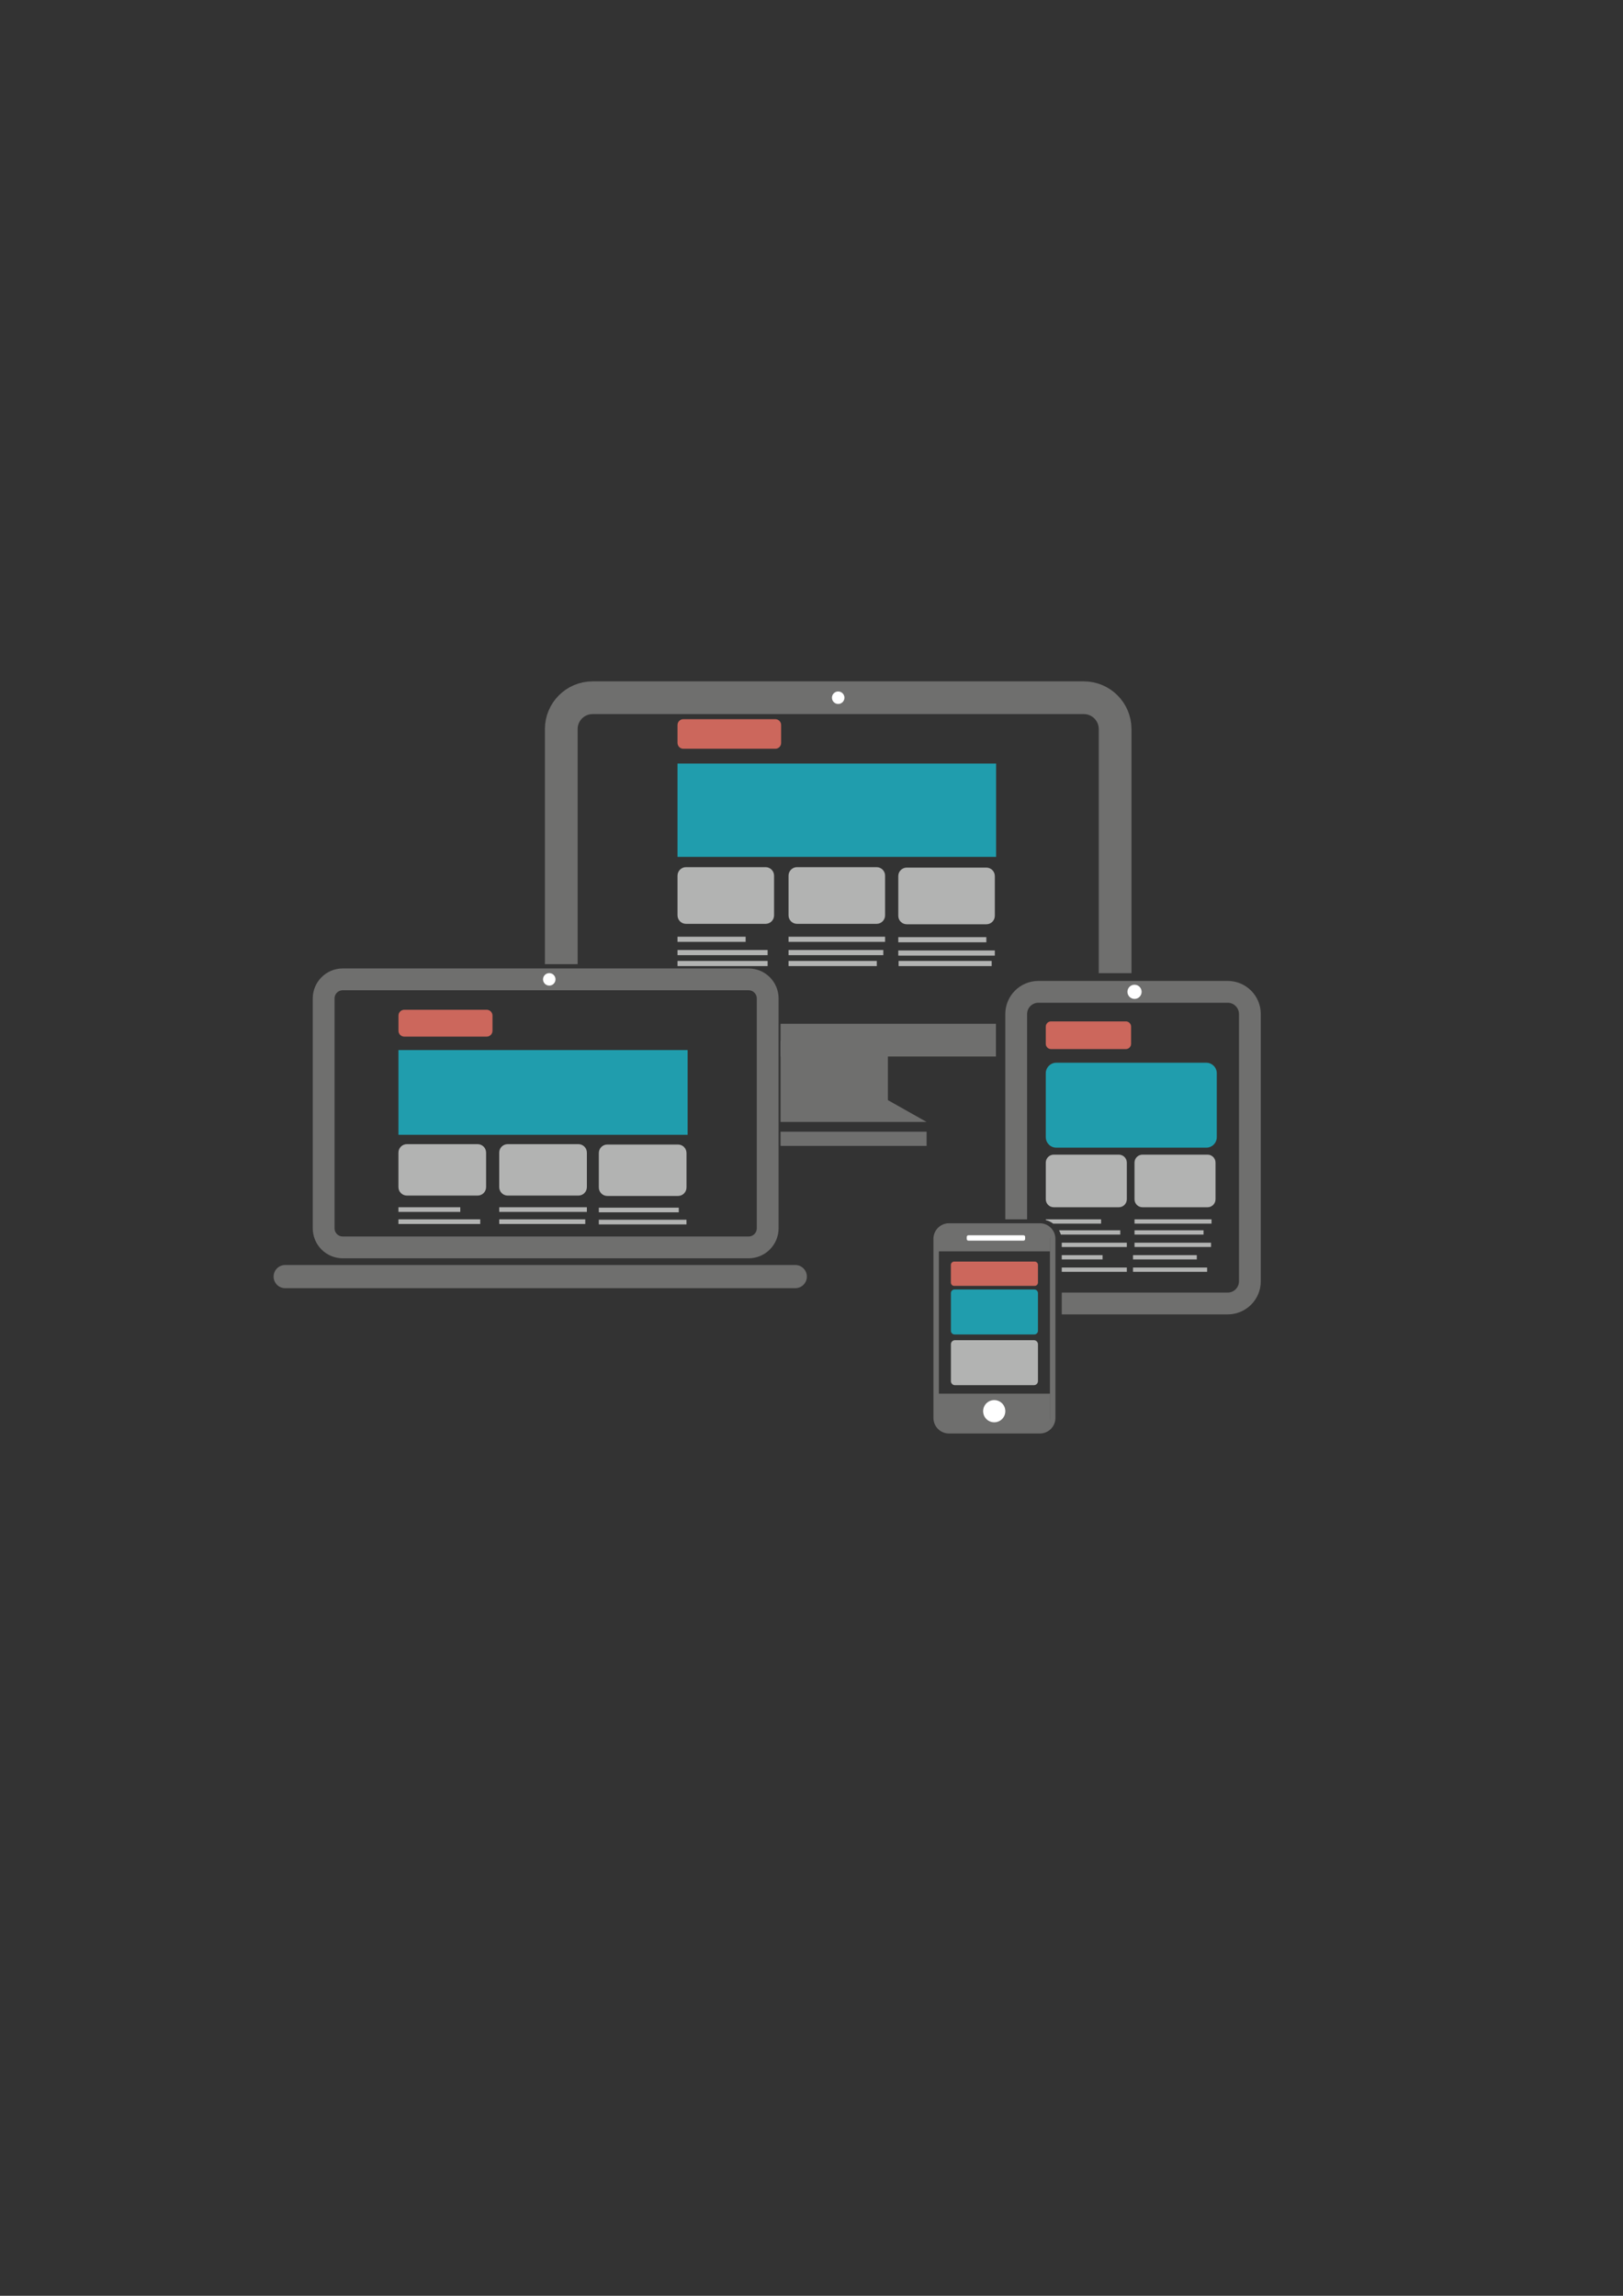 <?xml version="1.0" encoding="utf-8"?>
<!-- Generator: Adobe Illustrator 23.0.0, SVG Export Plug-In . SVG Version: 6.00 Build 0)  -->
<svg version="1.1" id="Capa_1" xmlns="http://www.w3.org/2000/svg" xmlns:xlink="http://www.w3.org/1999/xlink" x="0px" y="0px"
	 viewBox="0 0 595.28 841.89" style="enable-background:new 0 0 595.28 841.89;" xml:space="preserve">
<rect x="0" y="0" width="595.28" height="841.89" fill="#333333" stroke="none"/>
<style type="text/css">
	.st0{fill:none;stroke:#6F6F6E;stroke-width:8;stroke-miterlimit:10;}
	.st1{fill:#6F6F6E;}
	.st2{fill:#CC675C;}
	.st3{fill:#209DAD;}
	.st4{fill:#B2B3B2;}
	.st5{fill:#FFFFFF;}
	.st6{fill:none;stroke:#6F6F6E;stroke-width:2;stroke-miterlimit:10;}
	.st7{fill:none;stroke:#6F6F6E;stroke-width:12;stroke-miterlimit:10;}
</style>
<path class="st0" d="M274.57,457.43H125.71c-3.87,0-7-3.13-7-7v-84.29c0-3.87,3.13-7,7-7h148.86c3.87,0,7,3.13,7,7v84.29
	C281.57,454.29,278.44,457.43,274.57,457.43z"/>
<path class="st1" d="M291.69,463.89H104.6c-2.35,0-4.25,1.9-4.25,4.25v0c0,2.35,1.9,4.25,4.25,4.25h187.09
	c2.35,0,4.25-1.9,4.25-4.25v0C295.94,465.79,294.03,463.89,291.69,463.89z"/>
<path class="st2" d="M178.5,380.14h-30.21c-1.18,0-2.14-0.96-2.14-2.14v-5.57c0-1.18,0.96-2.14,2.14-2.14h30.21
	c1.18,0,2.14,0.96,2.14,2.14V378C180.64,379.18,179.68,380.14,178.5,380.14z"/>
<rect x="146.14" y="385.07" class="st3" width="106.07" height="31.07"/>
<path class="st4" d="M175.18,438.43h-25.93c-1.72,0-3.11-1.39-3.11-3.11v-12.64c0-1.72,1.39-3.11,3.11-3.11h25.93
	c1.72,0,3.11,1.39,3.11,3.11v12.64C178.29,437.04,176.89,438.43,175.18,438.43z"/>
<rect x="146.14" y="442.71" class="st4" width="22.68" height="1.71"/>
<rect x="146.14" y="447.14" class="st4" width="30" height="1.71"/>
<path class="st4" d="M212.14,438.43h-25.93c-1.72,0-3.11-1.39-3.11-3.11v-12.64c0-1.72,1.39-3.11,3.11-3.11h25.93
	c1.72,0,3.11,1.39,3.11,3.11v12.64C215.25,437.04,213.86,438.43,212.14,438.43z"/>
<rect x="183.11" y="442.71" class="st4" width="32.14" height="1.71"/>
<rect x="183.11" y="447.14" class="st4" width="31.55" height="1.71"/>
<path class="st4" d="M248.68,438.57h-25.93c-1.72,0-3.11-1.39-3.11-3.11v-12.64c0-1.72,1.39-3.11,3.11-3.11h25.93
	c1.72,0,3.11,1.39,3.11,3.11v12.64C251.79,437.18,250.39,438.57,248.68,438.57z"/>
<rect x="219.64" y="442.86" class="st4" width="29.32" height="1.71"/>
<rect x="219.64" y="447.29" class="st4" width="32.14" height="1.71"/>
<circle class="st5" cx="201.46" cy="359.14" r="2.29"/>
<path class="st4" d="M379.21,507.96h-28.95c-0.82,0-1.49-0.67-1.49-1.49v-13.52c0-0.82,0.67-1.49,1.49-1.49h28.95
	c0.82,0,1.49,0.67,1.49,1.49v13.52C380.7,507.3,380.03,507.96,379.21,507.96z"/>
<path class="st3" d="M379.36,489.36h-29.25c-0.74,0-1.34-0.6-1.34-1.34V474.2c0-0.74,0.6-1.34,1.34-1.34h29.25
	c0.74,0,1.34,0.6,1.34,1.34v13.82C380.7,488.76,380.1,489.36,379.36,489.36z"/>
<path class="st2" d="M379.5,471.54h-29.54c-0.66,0-1.2-0.54-1.2-1.2v-6.5c0-0.66,0.54-1.2,1.2-1.2h29.54c0.66,0,1.2,0.54,1.2,1.2
	v6.5C380.7,471,380.16,471.54,379.5,471.54z"/>
<g>
	<rect x="344.14" y="511.07" class="st1" width="41.04" height="12.86"/>
	<rect x="344.14" y="450.46" class="st1" width="41.04" height="8.43"/>
	<path class="st6" d="M381.39,524.68h-33.32c-2.6,0-4.71-2.11-4.71-4.71v-65.68c0-2.6,2.11-4.71,4.71-4.71h33.32
		c2.6,0,4.71,2.11,4.71,4.71v65.68C386.11,522.57,384,524.68,381.39,524.68z"/>
</g>
<circle class="st5" cx="364.66" cy="517.5" r="4.07"/>
<path class="st5" d="M375.41,454.95h-20.24c-0.33,0-0.59-0.27-0.59-0.59v-0.78c0-0.33,0.27-0.59,0.59-0.59h20.24
	c0.33,0,0.59,0.27,0.59,0.59v0.78C376,454.68,375.73,454.95,375.41,454.95z"/>
<path class="st2" d="M412.93,384.71H385.5c-1.07,0-1.93-0.86-1.93-1.93v-6.29c0-1.07,0.86-1.93,1.93-1.93h27.43
	c1.07,0,1.93,0.86,1.93,1.93v6.29C414.86,383.85,413.99,384.71,412.93,384.71z"/>
<path class="st3" d="M442.43,420.86h-55c-2.13,0-3.86-1.73-3.86-3.86v-23.43c0-2.13,1.73-3.86,3.86-3.86h55
	c2.13,0,3.86,1.73,3.86,3.86V417C446.29,419.13,444.56,420.86,442.43,420.86z"/>
<path class="st4" d="M410.36,442.71H386.5c-1.62,0-2.93-1.31-2.93-2.93v-13.43c0-1.62,1.31-2.93,2.93-2.93h23.86
	c1.62,0,2.93,1.31,2.93,2.93v13.43C413.29,441.4,411.97,442.71,410.36,442.71z"/>
<path class="st4" d="M403.86,447.14v1.57h-17.58c-0.8-0.6-1.71-1.05-2.71-1.31v-0.26H403.86z"/>
<path class="st4" d="M410.89,451.16v1.57H389.1c-0.17-0.55-0.39-1.08-0.67-1.57H410.89z"/>
<rect x="389.43" y="455.71" class="st4" width="23.86" height="1.58"/>
<rect x="389.43" y="460.27" class="st4" width="14.97" height="1.57"/>
<rect x="389.43" y="464.82" class="st4" width="23.86" height="1.57"/>
<path class="st4" d="M442.9,442.71h-23.86c-1.62,0-2.93-1.31-2.93-2.93v-13.43c0-1.62,1.31-2.93,2.93-2.93h23.86
	c1.62,0,2.93,1.31,2.93,2.93v13.43C445.83,441.4,444.52,442.71,442.9,442.71z"/>
<rect x="416.12" y="447.14" class="st4" width="28.24" height="1.57"/>
<rect x="416.12" y="451.16" class="st4" width="25.31" height="1.57"/>
<rect x="416.12" y="455.71" class="st4" width="28.06" height="1.57"/>
<rect x="415.57" y="460.27" class="st4" width="23.39" height="1.57"/>
<rect x="415.57" y="464.82" class="st4" width="27.18" height="1.57"/>
<path class="st0" d="M389.43,478h60.86c4.5,0,8.14-3.65,8.14-8.14v-98c0-4.5-3.65-8.14-8.14-8.14h-69.43c-4.5,0-8.14,3.65-8.14,8.14
	v75.29"/>
<circle class="st5" cx="416.12" cy="363.71" r="2.6"/>
<path class="st1" d="M339.86,411.43h-53.57v-29.77c1.38-0.01,18.67-0.11,20.07-0.12c1.28-0.01,18-0.1,19.3-0.11c0,3.67,0,7.33,0,11
	c0,3.67,0,7.33,0,11C330.39,406.09,335.12,408.76,339.86,411.43z"/>
<rect x="286.29" y="415" class="st1" width="53.57" height="5.21"/>
<line class="st7" x1="365.29" y1="381.43" x2="286.29" y2="381.43"/>
<path class="st7" d="M205.86,353.57v-86.21c0-6.35,5.15-11.5,11.5-11.5H397.5c6.35,0,11.5,5.15,11.5,11.5v89.5"/>
<path class="st2" d="M284.36,274.58h-33.72c-1.18,0-2.14-0.96-2.14-2.14v-6.57c0-1.18,0.96-2.14,2.14-2.14h33.72
	c1.18,0,2.14,0.96,2.14,2.14v6.57C286.51,273.62,285.55,274.58,284.36,274.58z"/>
<rect x="248.5" y="280" class="st3" width="116.85" height="34.23"/>
<path class="st4" d="M280.8,338.78h-29.19c-1.72,0-3.11-1.39-3.11-3.11v-14.56c0-1.72,1.39-3.11,3.11-3.11h29.19
	c1.72,0,3.11,1.39,3.11,3.11v14.56C283.91,337.39,282.52,338.78,280.8,338.78z"/>
<rect x="248.5" y="343.5" class="st4" width="24.98" height="1.89"/>
<rect x="248.5" y="348.38" class="st4" width="33.05" height="1.89"/>
<path class="st4" d="M321.52,338.78h-29.19c-1.72,0-3.11-1.39-3.11-3.11v-14.56c0-1.72,1.39-3.11,3.11-3.11h29.19
	c1.72,0,3.11,1.39,3.11,3.11v14.56C324.63,337.39,323.24,338.78,321.52,338.78z"/>
<rect x="289.22" y="343.5" class="st4" width="35.41" height="1.89"/>
<rect x="289.22" y="348.38" class="st4" width="34.76" height="1.89"/>
<path class="st4" d="M361.77,338.94h-29.19c-1.72,0-3.11-1.39-3.11-3.11v-14.56c0-1.72,1.39-3.11,3.11-3.11h29.19
	c1.72,0,3.11,1.39,3.11,3.11v14.56C364.88,337.55,363.49,338.94,361.77,338.94z"/>
<rect x="329.47" y="343.66" class="st4" width="32.3" height="1.89"/>
<rect x="329.47" y="348.54" class="st4" width="35.41" height="1.89"/>
<circle class="st5" cx="307.43" cy="255.86" r="2.29"/>
<rect x="248.5" y="352.38" class="st4" width="33.05" height="1.89"/>
<rect x="289.22" y="352.38" class="st4" width="32.37" height="1.89"/>
<rect x="329.59" y="352.38" class="st4" width="34.13" height="1.89"/>
</svg>
